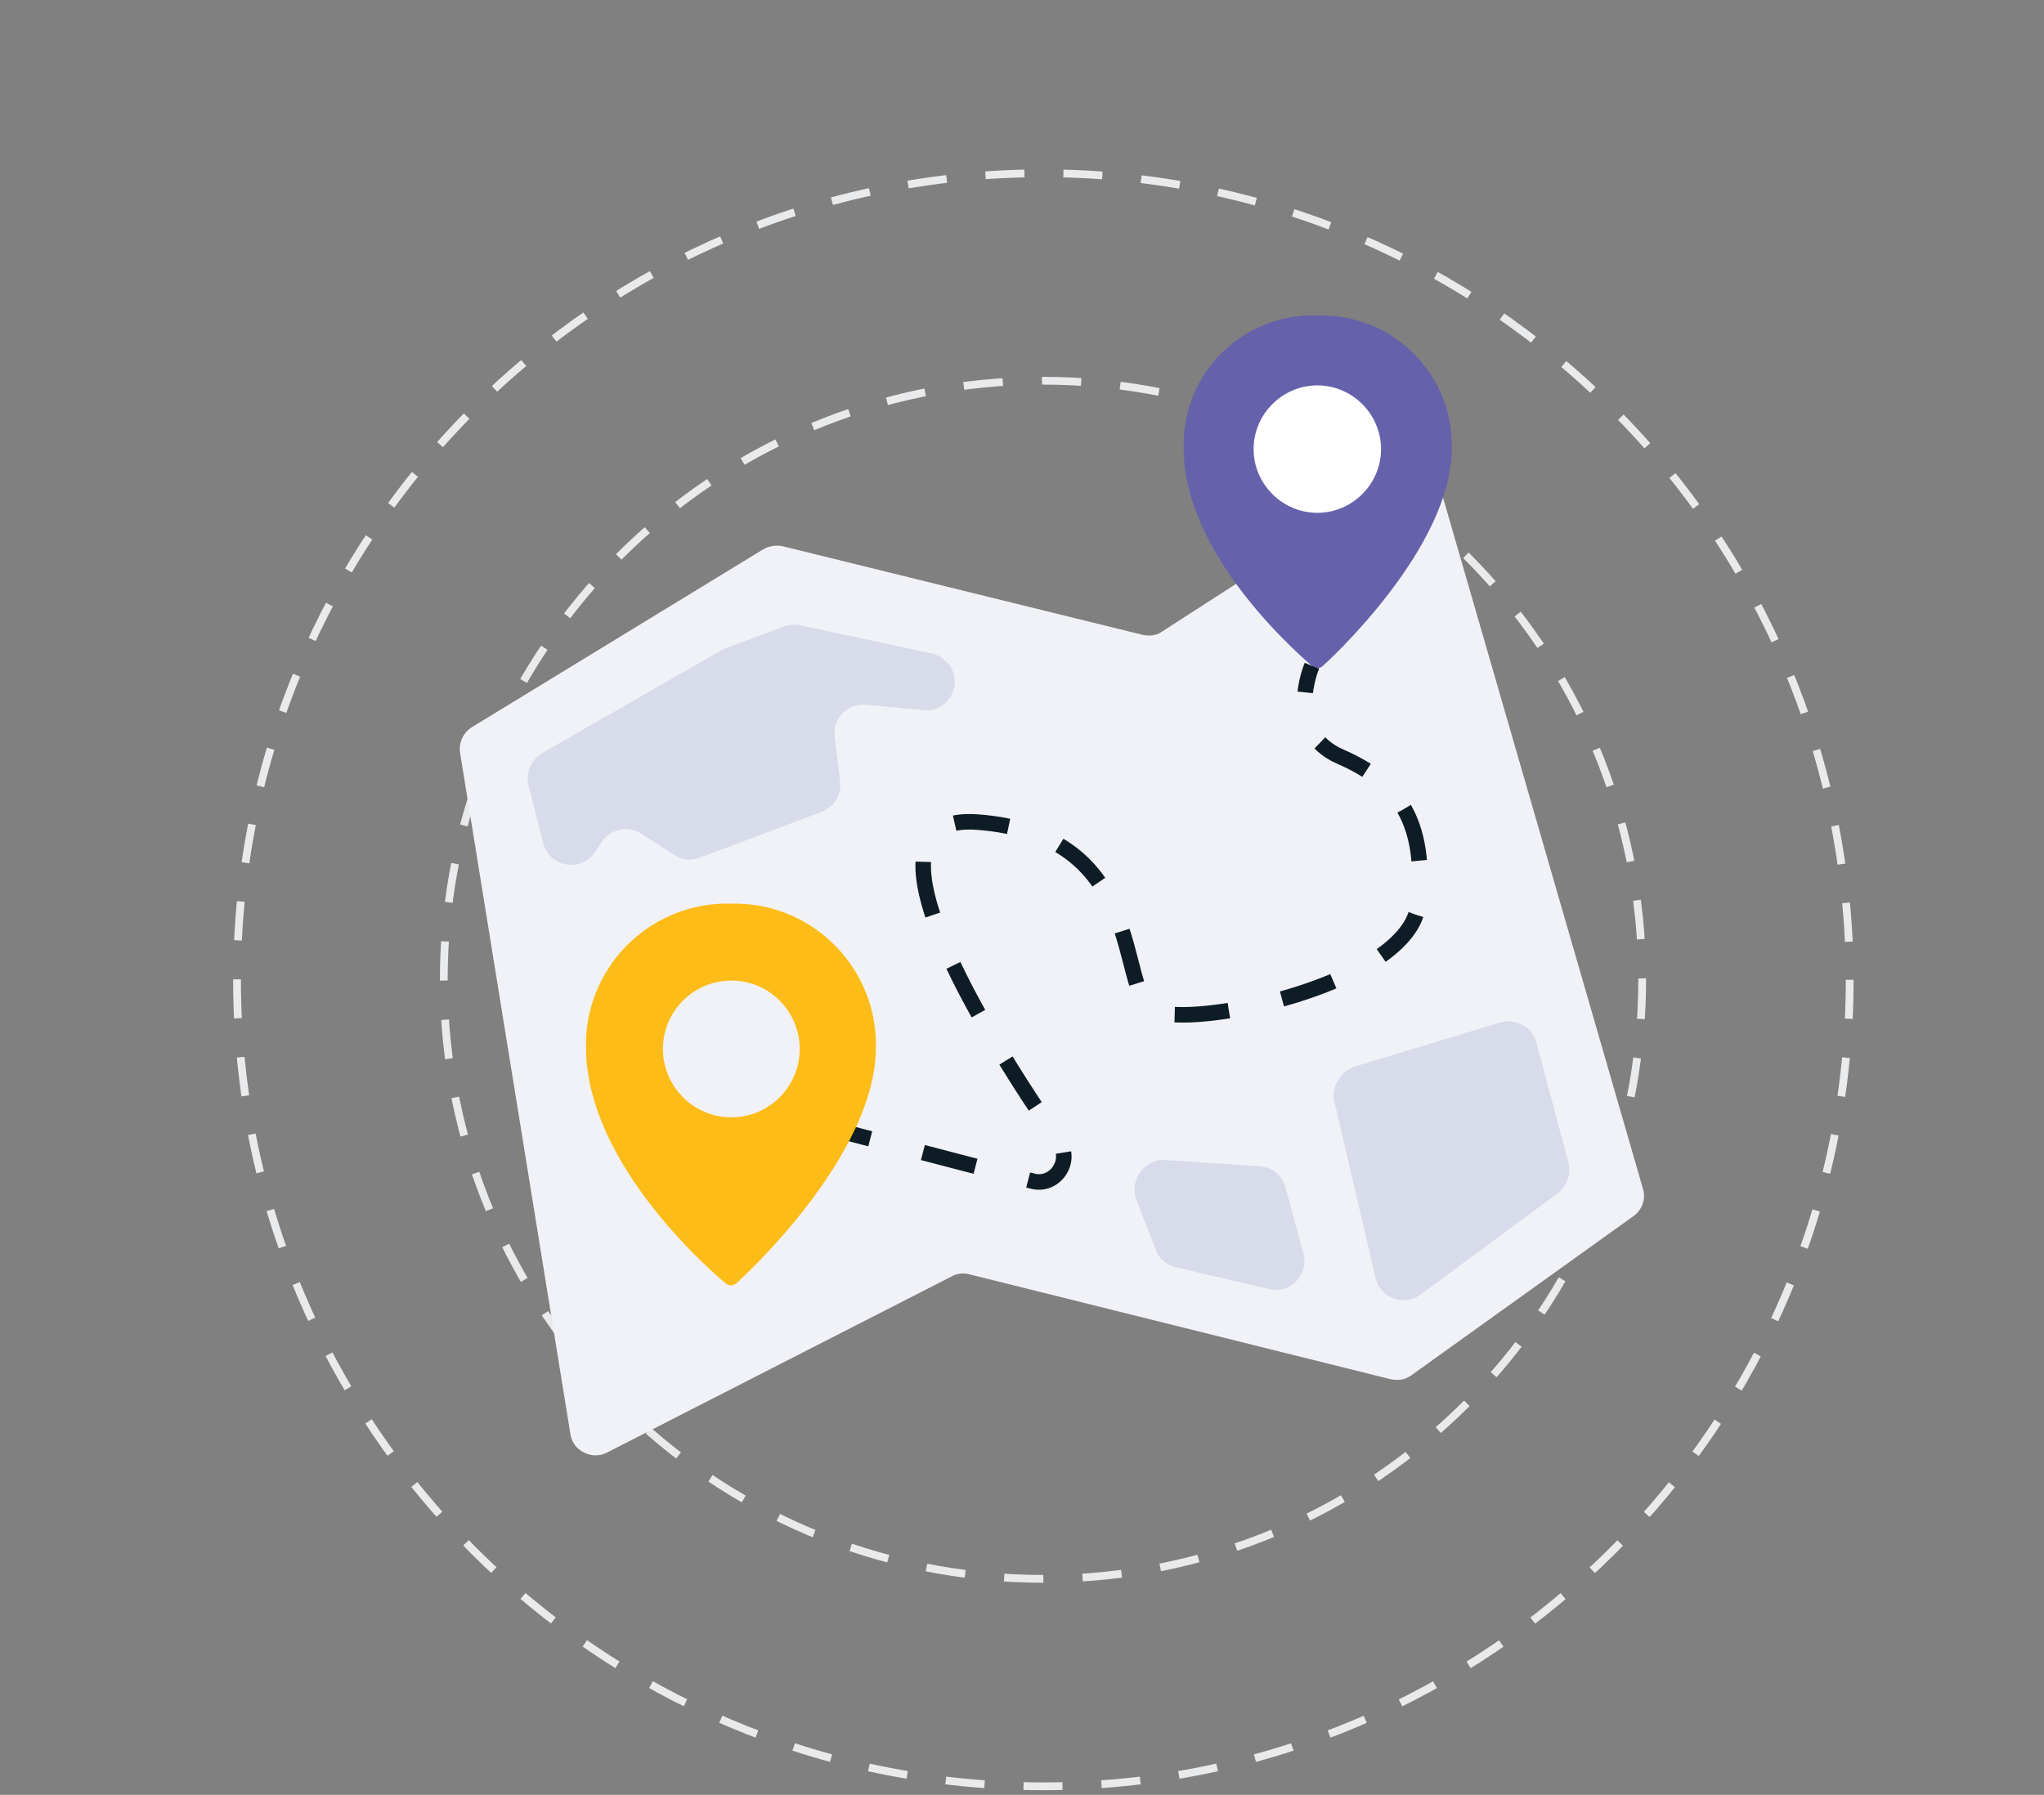 <?xml version="1.0" encoding="utf-8"?>
<!-- Generator: Adobe Illustrator 21.0.1, SVG Export Plug-In . SVG Version: 6.00 Build 0)  -->
<svg version="1.1" id="Layer_1" xmlns="http://www.w3.org/2000/svg" xmlns:xlink="http://www.w3.org/1999/xlink" x="0px" y="0px"
	 viewBox="0 0 263 231" style="enable-background:new 0 0 263 231;" xml:space="preserve">
<rect x="0" y="0" width="263" height="231" fill="#808080" stroke="none"/>
<style type="text/css">
	.st0{fill:none;stroke:#E9EAEC;stroke-dasharray:5.017,5.017;}
	.st1{fill:none;stroke:#E9EAEC;stroke-dasharray:5.045,5.045;}
	.st2{fill:#FFFFFF;}
	.st3{fill:#F1F2F7;}
	.st4{fill:#6561AB;}
	.st5{fill:none;stroke:#0E1D25;stroke-width:2;stroke-dasharray:7;}
	.st6{fill:#D8DBEA;}
	.st7{fill:#FDBC18;}
</style>
<title>Artwork</title>
<desc>Created with Sketch.</desc>
<g id="Page-1">
	<g id="_x35__x5F_Setup-GPS-locations" transform="translate(-56, -131)">
		<g id="Group" transform="translate(22, 131)">
			<g id="Artwork" transform="translate(34, 0)">
				<path id="Stroke-1" class="st0" d="M238,126.1c0,57.3-46.5,103.8-103.8,103.8S30.5,183.4,30.5,126.1S76.9,22.3,134.2,22.3
					S238,68.8,238,126.1z"/>
				<path id="Stroke-3" class="st1" d="M211.3,126.1c0,42.6-34.5,77.1-77.1,77.1c-42.6,0-77.1-34.5-77.1-77.1S91.7,49,134.2,49
					C176.8,49,211.3,83.5,211.3,126.1z"/>
				<path id="Fill-47" class="st2" d="M178.9,58.6c0,5.3-4.3,9.5-9.5,9.5c-5.3,0-9.5-4.3-9.5-9.5s4.3-9.5,9.5-9.5
					C174.6,49,178.9,53.3,178.9,58.6"/>
				<path id="Fill-49" class="st3" d="M73.4,184.6L59.2,96.9c-0.2-1.3,0.4-2.6,1.5-3.3l37.5-22.9c0.7-0.4,1.6-0.6,2.5-0.4l46.3,11.4
					c0.9,0.2,1.8,0.1,2.5-0.4l31-20c1.8-1.2,4.3-0.3,4.9,1.8l26,89.9c0.4,1.3-0.1,2.7-1.2,3.5L181.6,177c-0.8,0.6-1.7,0.7-2.7,0.5
					L124.7,164c-0.8-0.2-1.6-0.1-2.3,0.3l-44.4,22.7C76.1,187.9,73.7,186.7,73.4,184.6"/>
				<path id="Fill-51" class="st4" d="M169.5,66c-4.5,0-8.2-3.7-8.2-8.2s3.7-8.2,8.2-8.2c4.5,0,8.2,3.7,8.2,8.2S174,66,169.5,66
					 M169.5,40.6c-9.3-0.3-17,7-17.2,16.3c0,0.3,0,0.5,0,0.8c0,14.3,16,27.5,16.6,28.1c0.3,0.3,0.8,0.3,1.2,0
					c0.7-0.6,16.7-15.2,16.7-28.1c0.2-9.3-7.2-16.9-16.4-17.1C170,40.6,169.7,40.6,169.5,40.6"/>
				<path id="Stroke-53" class="st5" d="M105.2,144.8l27.6,7.2c2.9,0.8,5.2-2.5,3.5-5c-9.5-13.8-27.4-42.4-10.6-41.2
					c22.1,1.6,17.9,21.5,22.6,24.2c4.7,2.6,33.2-3.3,34.2-13.7c1.1-10.5-2.6-15.7-10-18.9c-7.4-3.2-3.7-11.7-3.7-11.7"/>
				<path id="Fill-55" class="st6" d="M69.9,108.5l-1.9-7.4c-0.4-1.6,0.3-3.3,1.8-4.2l23-13.2c0.2-0.1,0.4-0.2,0.6-0.3l7.6-2.8
					c0.7-0.2,1.4-0.3,2.1-0.1l16.8,3.6c1.3,0.3,2.4,1.3,2.8,2.6c0.7,2.5-1.3,5-3.9,4.7l-7.4-0.7c-2.4-0.2-4.3,1.8-4,4.2l0.7,5.7
					c0.2,1.7-0.8,3.3-2.4,3.9L90,110.4c-1.1,0.4-2.3,0.3-3.3-0.4l-4.2-2.7c-1.7-1.1-4-0.6-5.1,1.1l-0.8,1.2
					C74.9,112.3,70.7,111.7,69.9,108.5"/>
				<path id="Fill-57" class="st6" d="M171.7,141.8l5.3,22.7c0.6,2.6,3.7,3.7,5.8,2.1l17.6-13c1.2-0.9,1.8-2.5,1.4-4l-4.1-15.4
					c-0.5-2-2.7-3.2-4.7-2.6l-18.8,5.7C172.4,138,171.3,139.9,171.7,141.8"/>
				<path id="Fill-59" class="st6" d="M150,149.3l12.1,0.8c1.6,0.1,2.9,1.2,3.3,2.7l2.3,8.5c0.8,2.7-1.7,5.3-4.4,4.6l-12-2.8
					c-1.2-0.3-2.2-1.1-2.6-2.3l-2.5-6.4C145.3,151.8,147.3,149.1,150,149.3"/>
				<path id="Fill-61" class="st7" d="M94.1,143.8c-4.9,0-8.8-4-8.8-8.8c0-4.9,4-8.8,8.8-8.8c4.9,0,8.8,4,8.8,8.8
					C102.9,139.8,99,143.8,94.1,143.8 M94.1,116.3c-10-0.3-18.4,7.6-18.7,17.6c0,0.3,0,0.6,0,0.9c0,15.5,17.3,29.8,18,30.4
					c0.4,0.3,0.9,0.3,1.3,0c0.8-0.7,18-16.4,18-30.4c0.2-10-7.8-18.3-17.8-18.5C94.6,116.3,94.4,116.3,94.1,116.3"/>
			</g>
		</g>
	</g>
</g>
</svg>
